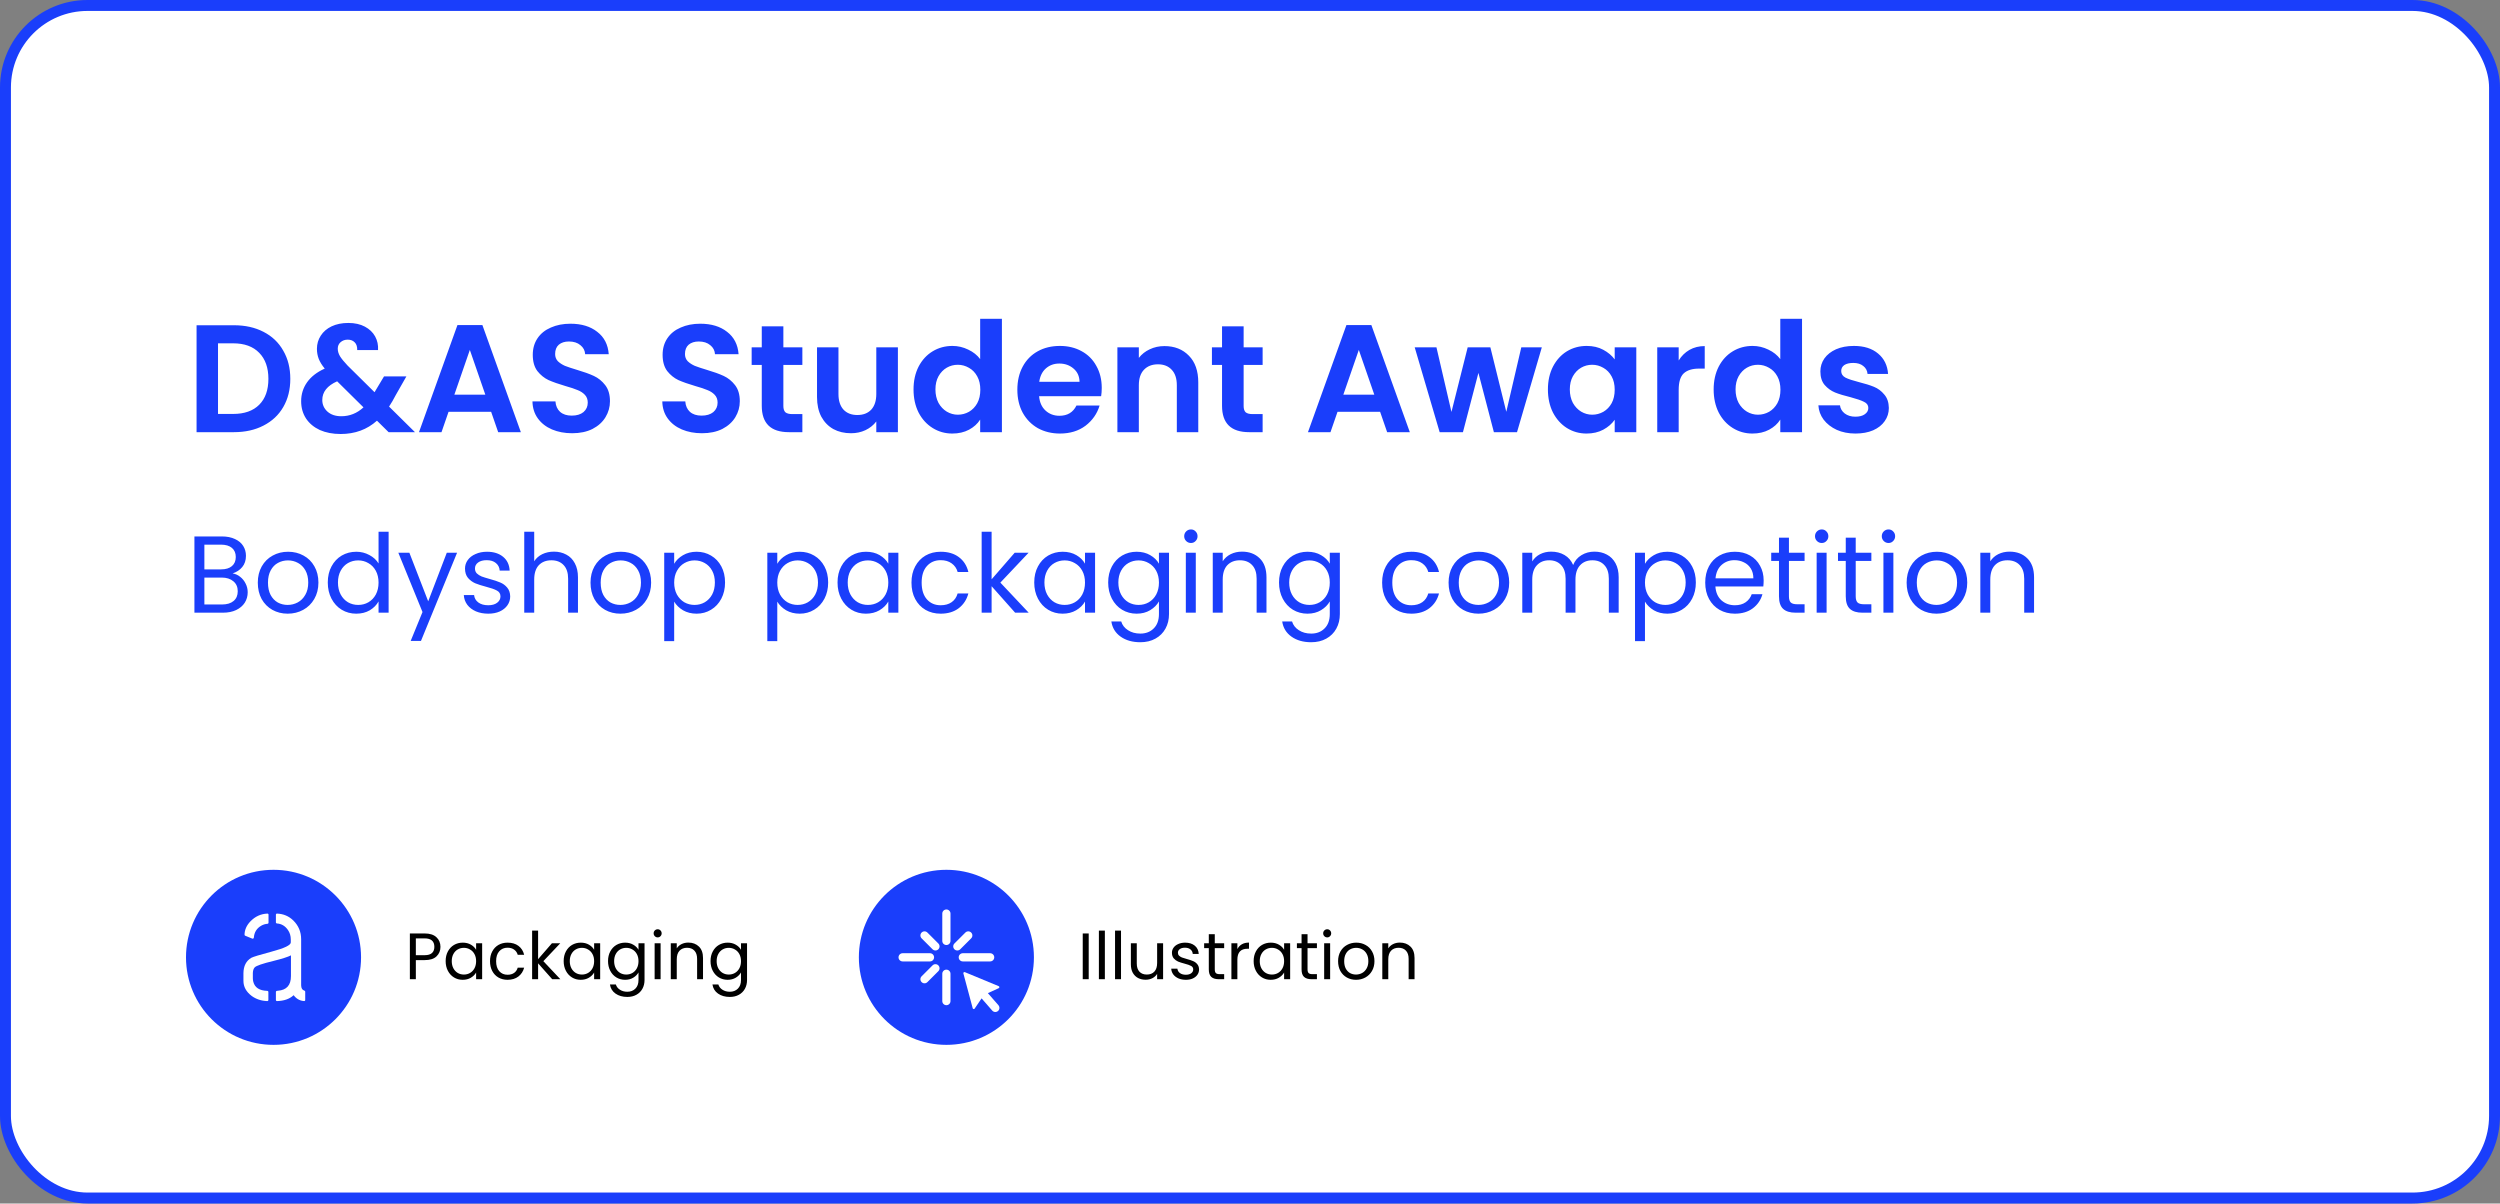 <svg width="457" height="220" viewBox="0 0 457 220" fill="none" xmlns="http://www.w3.org/2000/svg">
<rect x="0" y="0" width="457" height="220" fill="#808080" stroke="none"/>
<rect x="1" y="1" width="455" height="218" rx="15" fill="white" stroke="#1A3EFB" stroke-width="2"/>
<path d="M80.516 173.084C80.516 173.78 80.276 174.36 79.796 174.824C79.324 175.28 78.6 175.508 77.624 175.508H76.016V179H74.924V170.636H77.624C78.568 170.636 79.284 170.864 79.772 171.32C80.268 171.776 80.516 172.364 80.516 173.084ZM77.624 174.608C78.232 174.608 78.68 174.476 78.968 174.212C79.256 173.948 79.4 173.572 79.4 173.084C79.4 172.052 78.808 171.536 77.624 171.536H76.016V174.608H77.624ZM81.465 175.688C81.465 175.016 81.601 174.428 81.873 173.924C82.145 173.412 82.517 173.016 82.989 172.736C83.469 172.456 84.001 172.316 84.585 172.316C85.161 172.316 85.661 172.44 86.085 172.688C86.509 172.936 86.825 173.248 87.033 173.624V172.424H88.137V179H87.033V177.776C86.817 178.16 86.493 178.48 86.061 178.736C85.637 178.984 85.141 179.108 84.573 179.108C83.989 179.108 83.461 178.964 82.989 178.676C82.517 178.388 82.145 177.984 81.873 177.464C81.601 176.944 81.465 176.352 81.465 175.688ZM87.033 175.7C87.033 175.204 86.933 174.772 86.733 174.404C86.533 174.036 86.261 173.756 85.917 173.564C85.581 173.364 85.209 173.264 84.801 173.264C84.393 173.264 84.021 173.36 83.685 173.552C83.349 173.744 83.081 174.024 82.881 174.392C82.681 174.76 82.581 175.192 82.581 175.688C82.581 176.192 82.681 176.632 82.881 177.008C83.081 177.376 83.349 177.66 83.685 177.86C84.021 178.052 84.393 178.148 84.801 178.148C85.209 178.148 85.581 178.052 85.917 177.86C86.261 177.66 86.533 177.376 86.733 177.008C86.933 176.632 87.033 176.196 87.033 175.7ZM89.575 175.7C89.575 175.02 89.711 174.428 89.983 173.924C90.255 173.412 90.631 173.016 91.111 172.736C91.599 172.456 92.155 172.316 92.779 172.316C93.587 172.316 94.251 172.512 94.771 172.904C95.299 173.296 95.647 173.84 95.815 174.536H94.639C94.527 174.136 94.307 173.82 93.979 173.588C93.659 173.356 93.259 173.24 92.779 173.24C92.155 173.24 91.651 173.456 91.267 173.888C90.883 174.312 90.691 174.916 90.691 175.7C90.691 176.492 90.883 177.104 91.267 177.536C91.651 177.968 92.155 178.184 92.779 178.184C93.259 178.184 93.659 178.072 93.979 177.848C94.299 177.624 94.519 177.304 94.639 176.888H95.815C95.639 177.56 95.287 178.1 94.759 178.508C94.231 178.908 93.571 179.108 92.779 179.108C92.155 179.108 91.599 178.968 91.111 178.688C90.631 178.408 90.255 178.012 89.983 177.5C89.711 176.988 89.575 176.388 89.575 175.7ZM100.944 179L98.364 176.096V179H97.272V170.12H98.364V175.34L100.896 172.424H102.42L99.324 175.7L102.432 179H100.944ZM103.039 175.688C103.039 175.016 103.175 174.428 103.447 173.924C103.719 173.412 104.091 173.016 104.563 172.736C105.043 172.456 105.575 172.316 106.159 172.316C106.735 172.316 107.235 172.44 107.659 172.688C108.083 172.936 108.399 173.248 108.607 173.624V172.424H109.711V179H108.607V177.776C108.391 178.16 108.067 178.48 107.635 178.736C107.211 178.984 106.715 179.108 106.147 179.108C105.563 179.108 105.035 178.964 104.563 178.676C104.091 178.388 103.719 177.984 103.447 177.464C103.175 176.944 103.039 176.352 103.039 175.688ZM108.607 175.7C108.607 175.204 108.507 174.772 108.307 174.404C108.107 174.036 107.835 173.756 107.491 173.564C107.155 173.364 106.783 173.264 106.375 173.264C105.967 173.264 105.595 173.36 105.259 173.552C104.923 173.744 104.655 174.024 104.455 174.392C104.255 174.76 104.155 175.192 104.155 175.688C104.155 176.192 104.255 176.632 104.455 177.008C104.655 177.376 104.923 177.66 105.259 177.86C105.595 178.052 105.967 178.148 106.375 178.148C106.783 178.148 107.155 178.052 107.491 177.86C107.835 177.66 108.107 177.376 108.307 177.008C108.507 176.632 108.607 176.196 108.607 175.7ZM114.269 172.316C114.837 172.316 115.333 172.44 115.757 172.688C116.189 172.936 116.509 173.248 116.717 173.624V172.424H117.821V179.144C117.821 179.744 117.693 180.276 117.437 180.74C117.181 181.212 116.813 181.58 116.333 181.844C115.861 182.108 115.309 182.24 114.677 182.24C113.813 182.24 113.093 182.036 112.517 181.628C111.941 181.22 111.601 180.664 111.497 179.96H112.577C112.697 180.36 112.945 180.68 113.321 180.92C113.697 181.168 114.149 181.292 114.677 181.292C115.277 181.292 115.765 181.104 116.141 180.728C116.525 180.352 116.717 179.824 116.717 179.144V177.764C116.501 178.148 116.181 178.468 115.757 178.724C115.333 178.98 114.837 179.108 114.269 179.108C113.685 179.108 113.153 178.964 112.673 178.676C112.201 178.388 111.829 177.984 111.557 177.464C111.285 176.944 111.149 176.352 111.149 175.688C111.149 175.016 111.285 174.428 111.557 173.924C111.829 173.412 112.201 173.016 112.673 172.736C113.153 172.456 113.685 172.316 114.269 172.316ZM116.717 175.7C116.717 175.204 116.617 174.772 116.417 174.404C116.217 174.036 115.945 173.756 115.601 173.564C115.265 173.364 114.893 173.264 114.485 173.264C114.077 173.264 113.705 173.36 113.369 173.552C113.033 173.744 112.765 174.024 112.565 174.392C112.365 174.76 112.265 175.192 112.265 175.688C112.265 176.192 112.365 176.632 112.565 177.008C112.765 177.376 113.033 177.66 113.369 177.86C113.705 178.052 114.077 178.148 114.485 178.148C114.893 178.148 115.265 178.052 115.601 177.86C115.945 177.66 116.217 177.376 116.417 177.008C116.617 176.632 116.717 176.196 116.717 175.7ZM120.23 171.356C120.022 171.356 119.846 171.284 119.702 171.14C119.558 170.996 119.486 170.82 119.486 170.612C119.486 170.404 119.558 170.228 119.702 170.084C119.846 169.94 120.022 169.868 120.23 169.868C120.43 169.868 120.598 169.94 120.734 170.084C120.878 170.228 120.95 170.404 120.95 170.612C120.95 170.82 120.878 170.996 120.734 171.14C120.598 171.284 120.43 171.356 120.23 171.356ZM120.758 172.424V179H119.666V172.424H120.758ZM125.823 172.304C126.623 172.304 127.271 172.548 127.767 173.036C128.263 173.516 128.511 174.212 128.511 175.124V179H127.431V175.28C127.431 174.624 127.267 174.124 126.939 173.78C126.611 173.428 126.163 173.252 125.595 173.252C125.019 173.252 124.559 173.432 124.215 173.792C123.879 174.152 123.711 174.676 123.711 175.364V179H122.619V172.424H123.711V173.36C123.927 173.024 124.219 172.764 124.587 172.58C124.963 172.396 125.375 172.304 125.823 172.304ZM133.007 172.316C133.575 172.316 134.071 172.44 134.495 172.688C134.927 172.936 135.247 173.248 135.455 173.624V172.424H136.559V179.144C136.559 179.744 136.431 180.276 136.175 180.74C135.919 181.212 135.551 181.58 135.071 181.844C134.599 182.108 134.047 182.24 133.415 182.24C132.551 182.24 131.831 182.036 131.255 181.628C130.679 181.22 130.339 180.664 130.235 179.96H131.315C131.435 180.36 131.683 180.68 132.059 180.92C132.435 181.168 132.887 181.292 133.415 181.292C134.015 181.292 134.503 181.104 134.879 180.728C135.263 180.352 135.455 179.824 135.455 179.144V177.764C135.239 178.148 134.919 178.468 134.495 178.724C134.071 178.98 133.575 179.108 133.007 179.108C132.423 179.108 131.891 178.964 131.411 178.676C130.939 178.388 130.567 177.984 130.295 177.464C130.023 176.944 129.887 176.352 129.887 175.688C129.887 175.016 130.023 174.428 130.295 173.924C130.567 173.412 130.939 173.016 131.411 172.736C131.891 172.456 132.423 172.316 133.007 172.316ZM135.455 175.7C135.455 175.204 135.355 174.772 135.155 174.404C134.955 174.036 134.683 173.756 134.339 173.564C134.003 173.364 133.631 173.264 133.223 173.264C132.815 173.264 132.443 173.36 132.107 173.552C131.771 173.744 131.503 174.024 131.303 174.392C131.103 174.76 131.003 175.192 131.003 175.688C131.003 176.192 131.103 176.632 131.303 177.008C131.503 177.376 131.771 177.66 132.107 177.86C132.443 178.052 132.815 178.148 133.223 178.148C133.631 178.148 134.003 178.052 134.339 177.86C134.683 177.66 134.955 177.376 135.155 177.008C135.355 176.632 135.455 176.196 135.455 175.7Z" fill="black"/>
<circle cx="50" cy="175" r="16" fill="#1A3EFB"/>
<path d="M44.5 179.301C44.5 180.383 45.006 181.306 46.019 182.068C46.83 182.653 47.776 182.963 48.858 182.997C48.968 183 49.058 182.91 49.058 182.8V181.335C49.058 181.225 48.968 181.136 48.857 181.132C47.431 181.086 46.58 180.536 46.306 179.481C46.249 179.261 46.22 179.04 46.22 178.82V177.857C46.239 177.396 46.354 177.055 46.564 176.835C46.851 176.534 47.988 176.143 49.975 175.662C51.58 175.261 52.651 174.92 53.186 174.639V178.429C53.186 180.093 52.392 180.985 50.806 181.105C50.747 181.114 50.689 181.121 50.633 181.126C50.523 181.136 50.434 181.225 50.434 181.335V182.8C50.434 182.91 50.523 183 50.634 182.997C51.895 182.965 52.889 182.625 53.616 181.977C53.635 181.957 53.654 181.937 53.673 181.917C54.167 182.584 54.807 182.942 55.594 182.994C55.704 183.001 55.794 182.91 55.794 182.8V181.289C55.794 181.185 55.713 181.102 55.613 181.073C55.254 180.971 55.065 180.65 55.049 180.113V175.902V171.692C55.049 170.348 54.571 169.206 53.616 168.263C52.801 167.466 51.807 167.046 50.634 167.004C50.523 167 50.434 167.09 50.434 167.2V168.605C50.434 168.715 50.523 168.804 50.634 168.811C51.459 168.866 52.128 169.265 52.641 170.008C52.985 170.509 53.157 171.08 53.157 171.722V172.263C53.176 172.764 52.02 173.326 49.688 173.947C47.51 174.529 46.258 174.91 45.933 175.09C44.997 175.652 44.519 176.584 44.5 177.887V179.301ZM44.7 170.869C44.699 170.948 44.748 171.02 44.822 171.05L46.116 171.579C46.248 171.633 46.392 171.536 46.403 171.394C46.479 170.403 46.943 169.67 47.797 169.195C48.139 169.007 48.502 168.899 48.887 168.872C48.997 168.864 49.086 168.775 49.086 168.665V167.2C49.086 167.09 48.997 167 48.886 167.004C47.673 167.051 46.631 167.531 45.761 168.444C45.069 169.17 44.715 169.978 44.7 170.869Z" fill="white"/>
<path d="M199.016 170.636V179H197.924V170.636H199.016ZM201.969 170.12V179H200.877V170.12H201.969ZM204.922 170.12V179H203.83V170.12H204.922ZM212.615 172.424V179H211.523V178.028C211.315 178.364 211.023 178.628 210.647 178.82C210.279 179.004 209.871 179.096 209.423 179.096C208.911 179.096 208.451 178.992 208.043 178.784C207.635 178.568 207.311 178.248 207.071 177.824C206.839 177.4 206.723 176.884 206.723 176.276V172.424H207.803V176.132C207.803 176.78 207.967 177.28 208.295 177.632C208.623 177.976 209.071 178.148 209.639 178.148C210.223 178.148 210.683 177.968 211.019 177.608C211.355 177.248 211.523 176.724 211.523 176.036V172.424H212.615ZM216.787 179.108C216.283 179.108 215.831 179.024 215.431 178.856C215.031 178.68 214.715 178.44 214.483 178.136C214.251 177.824 214.123 177.468 214.099 177.068H215.227C215.259 177.396 215.411 177.664 215.683 177.872C215.963 178.08 216.327 178.184 216.775 178.184C217.191 178.184 217.519 178.092 217.759 177.908C217.999 177.724 218.119 177.492 218.119 177.212C218.119 176.924 217.991 176.712 217.735 176.576C217.479 176.432 217.083 176.292 216.547 176.156C216.059 176.028 215.659 175.9 215.347 175.772C215.043 175.636 214.779 175.44 214.555 175.184C214.339 174.92 214.231 174.576 214.231 174.152C214.231 173.816 214.331 173.508 214.531 173.228C214.731 172.948 215.015 172.728 215.383 172.568C215.751 172.4 216.171 172.316 216.643 172.316C217.371 172.316 217.959 172.5 218.407 172.868C218.855 173.236 219.095 173.74 219.127 174.38H218.035C218.011 174.036 217.871 173.76 217.615 173.552C217.367 173.344 217.031 173.24 216.607 173.24C216.215 173.24 215.903 173.324 215.671 173.492C215.439 173.66 215.323 173.88 215.323 174.152C215.323 174.368 215.391 174.548 215.527 174.692C215.671 174.828 215.847 174.94 216.055 175.028C216.271 175.108 216.567 175.2 216.943 175.304C217.415 175.432 217.799 175.56 218.095 175.688C218.391 175.808 218.643 175.992 218.851 176.24C219.067 176.488 219.179 176.812 219.187 177.212C219.187 177.572 219.087 177.896 218.887 178.184C218.687 178.472 218.403 178.7 218.035 178.868C217.675 179.028 217.259 179.108 216.787 179.108ZM222.061 173.324V177.2C222.061 177.52 222.129 177.748 222.265 177.884C222.401 178.012 222.637 178.076 222.973 178.076H223.777V179H222.793C222.185 179 221.729 178.86 221.425 178.58C221.121 178.3 220.969 177.84 220.969 177.2V173.324H220.117V172.424H220.969V170.768H222.061V172.424H223.777V173.324H222.061ZM226.192 173.492C226.384 173.116 226.656 172.824 227.008 172.616C227.368 172.408 227.804 172.304 228.316 172.304V173.432H228.028C226.804 173.432 226.192 174.096 226.192 175.424V179H225.1V172.424H226.192V173.492ZM229.168 175.688C229.168 175.016 229.304 174.428 229.576 173.924C229.848 173.412 230.22 173.016 230.692 172.736C231.172 172.456 231.704 172.316 232.288 172.316C232.864 172.316 233.364 172.44 233.788 172.688C234.212 172.936 234.528 173.248 234.736 173.624V172.424H235.84V179H234.736V177.776C234.52 178.16 234.196 178.48 233.764 178.736C233.34 178.984 232.844 179.108 232.276 179.108C231.692 179.108 231.164 178.964 230.692 178.676C230.22 178.388 229.848 177.984 229.576 177.464C229.304 176.944 229.168 176.352 229.168 175.688ZM234.736 175.7C234.736 175.204 234.636 174.772 234.436 174.404C234.236 174.036 233.964 173.756 233.62 173.564C233.284 173.364 232.912 173.264 232.504 173.264C232.096 173.264 231.724 173.36 231.388 173.552C231.052 173.744 230.784 174.024 230.584 174.392C230.384 174.76 230.284 175.192 230.284 175.688C230.284 176.192 230.384 176.632 230.584 177.008C230.784 177.376 231.052 177.66 231.388 177.86C231.724 178.052 232.096 178.148 232.504 178.148C232.912 178.148 233.284 178.052 233.62 177.86C233.964 177.66 234.236 177.376 234.436 177.008C234.636 176.632 234.736 176.196 234.736 175.7ZM239.018 173.324V177.2C239.018 177.52 239.086 177.748 239.222 177.884C239.358 178.012 239.594 178.076 239.93 178.076H240.734V179H239.75C239.142 179 238.686 178.86 238.382 178.58C238.078 178.3 237.926 177.84 237.926 177.2V173.324H237.074V172.424H237.926V170.768H239.018V172.424H240.734V173.324H239.018ZM242.621 171.356C242.413 171.356 242.237 171.284 242.093 171.14C241.949 170.996 241.877 170.82 241.877 170.612C241.877 170.404 241.949 170.228 242.093 170.084C242.237 169.94 242.413 169.868 242.621 169.868C242.821 169.868 242.989 169.94 243.125 170.084C243.269 170.228 243.341 170.404 243.341 170.612C243.341 170.82 243.269 170.996 243.125 171.14C242.989 171.284 242.821 171.356 242.621 171.356ZM243.149 172.424V179H242.057V172.424H243.149ZM247.878 179.108C247.262 179.108 246.702 178.968 246.198 178.688C245.702 178.408 245.31 178.012 245.022 177.5C244.742 176.98 244.602 176.38 244.602 175.7C244.602 175.028 244.746 174.436 245.034 173.924C245.33 173.404 245.73 173.008 246.234 172.736C246.738 172.456 247.302 172.316 247.926 172.316C248.55 172.316 249.114 172.456 249.618 172.736C250.122 173.008 250.518 173.4 250.806 173.912C251.102 174.424 251.25 175.02 251.25 175.7C251.25 176.38 251.098 176.98 250.794 177.5C250.498 178.012 250.094 178.408 249.582 178.688C249.07 178.968 248.502 179.108 247.878 179.108ZM247.878 178.148C248.27 178.148 248.638 178.056 248.982 177.872C249.326 177.688 249.602 177.412 249.81 177.044C250.026 176.676 250.134 176.228 250.134 175.7C250.134 175.172 250.03 174.724 249.822 174.356C249.614 173.988 249.342 173.716 249.006 173.54C248.67 173.356 248.306 173.264 247.914 173.264C247.514 173.264 247.146 173.356 246.81 173.54C246.482 173.716 246.218 173.988 246.018 174.356C245.818 174.724 245.718 175.172 245.718 175.7C245.718 176.236 245.814 176.688 246.006 177.056C246.206 177.424 246.47 177.7 246.798 177.884C247.126 178.06 247.486 178.148 247.878 178.148ZM255.89 172.304C256.69 172.304 257.338 172.548 257.834 173.036C258.33 173.516 258.578 174.212 258.578 175.124V179H257.498V175.28C257.498 174.624 257.334 174.124 257.006 173.78C256.678 173.428 256.23 173.252 255.662 173.252C255.086 173.252 254.626 173.432 254.282 173.792C253.946 174.152 253.778 174.676 253.778 175.364V179H252.686V172.424H253.778V173.36C253.994 173.024 254.286 172.764 254.654 172.58C255.03 172.396 255.442 172.304 255.89 172.304Z" fill="black"/>
<circle cx="173" cy="175" r="16" fill="#1A3EFB"/>
<path d="M176.105 177.945C176.062 177.784 176.222 177.645 176.375 177.708L182.563 180.272C182.724 180.339 182.728 180.566 182.57 180.638L180.583 181.546L182.51 183.752C182.783 184.065 182.749 184.541 182.435 184.812V184.812C182.123 185.08 181.653 185.047 181.382 184.737L179.434 182.503L178.169 184.37C178.073 184.512 177.855 184.476 177.811 184.31L176.105 177.945Z" fill="white"/>
<path fill-rule="evenodd" clip-rule="evenodd" d="M173 166.25C173.414 166.25 173.75 166.586 173.75 167V172C173.75 172.414 173.414 172.75 173 172.75C172.586 172.75 172.25 172.414 172.25 172V167C172.25 166.586 172.586 166.25 173 166.25ZM168.47 170.47C168.763 170.177 169.237 170.177 169.53 170.47L171.53 172.47C171.823 172.763 171.823 173.237 171.53 173.53C171.237 173.823 170.763 173.823 170.47 173.53L168.47 171.53C168.177 171.237 168.177 170.763 168.47 170.47ZM177.53 170.47C177.823 170.763 177.823 171.237 177.53 171.53L175.53 173.53C175.237 173.823 174.763 173.823 174.47 173.53C174.177 173.237 174.177 172.763 174.47 172.47L176.47 170.47C176.763 170.177 177.237 170.177 177.53 170.47ZM164.25 175C164.25 174.586 164.586 174.25 165 174.25H170C170.414 174.25 170.75 174.586 170.75 175C170.75 175.414 170.414 175.75 170 175.75H165C164.586 175.75 164.25 175.414 164.25 175ZM175.25 175C175.25 174.586 175.586 174.25 176 174.25H181C181.414 174.25 181.75 174.586 181.75 175C181.75 175.414 181.414 175.75 181 175.75H176C175.586 175.75 175.25 175.414 175.25 175ZM171.53 176.47C171.823 176.763 171.823 177.237 171.53 177.53L169.53 179.53C169.237 179.823 168.763 179.823 168.47 179.53C168.177 179.237 168.177 178.763 168.47 178.47L170.47 176.47C170.763 176.177 171.237 176.177 171.53 176.47ZM173 177.25C173.414 177.25 173.75 177.586 173.75 178V183C173.75 183.414 173.414 183.75 173 183.75C172.586 183.75 172.25 183.414 172.25 183V178C172.25 177.586 172.586 177.25 173 177.25Z" fill="white"/>
<path d="M42.764 59.456C44.817 59.456 46.619 59.857 48.168 60.66C49.736 61.463 50.94 62.611 51.78 64.104C52.639 65.579 53.068 67.296 53.068 69.256C53.068 71.216 52.639 72.933 51.78 74.408C50.94 75.864 49.736 76.993 48.168 77.796C46.619 78.599 44.817 79 42.764 79H35.932V59.456H42.764ZM42.624 75.668C44.677 75.668 46.264 75.108 47.384 73.988C48.504 72.868 49.064 71.291 49.064 69.256C49.064 67.221 48.504 65.635 47.384 64.496C46.264 63.339 44.677 62.76 42.624 62.76H39.852V75.668H42.624ZM71.038 79L68.91 76.9C67.1 78.524 64.888 79.336 62.274 79.336C60.837 79.336 59.568 79.093 58.466 78.608C57.384 78.104 56.544 77.404 55.946 76.508C55.349 75.593 55.05 74.539 55.05 73.344C55.05 72.056 55.414 70.899 56.142 69.872C56.87 68.845 57.944 68.015 59.362 67.38C58.858 66.764 58.494 66.176 58.27 65.616C58.046 65.037 57.934 64.421 57.934 63.768C57.934 62.872 58.168 62.069 58.634 61.36C59.101 60.632 59.764 60.063 60.622 59.652C61.5 59.241 62.517 59.036 63.674 59.036C64.85 59.036 65.858 59.26 66.698 59.708C67.538 60.156 68.164 60.753 68.574 61.5C68.985 62.247 69.162 63.077 69.106 63.992H65.298C65.317 63.376 65.168 62.909 64.85 62.592C64.533 62.256 64.104 62.088 63.562 62.088C63.04 62.088 62.601 62.247 62.246 62.564C61.91 62.863 61.742 63.255 61.742 63.74C61.742 64.207 61.882 64.673 62.162 65.14C62.442 65.588 62.9 66.148 63.534 66.82L68.462 71.692C68.5 71.655 68.528 71.617 68.546 71.58C68.565 71.543 68.584 71.505 68.602 71.468L70.198 68.808H74.286L72.326 72.252C71.953 72.98 71.552 73.671 71.122 74.324L75.854 79H71.038ZM62.386 76.088C63.917 76.088 65.27 75.547 66.446 74.464L61.63 69.704C59.82 70.507 58.914 71.645 58.914 73.12C58.914 73.96 59.232 74.669 59.866 75.248C60.501 75.808 61.341 76.088 62.386 76.088ZM89.779 75.276H81.995L80.707 79H76.591L83.619 59.428H88.183L95.211 79H91.067L89.779 75.276ZM88.715 72.14L85.887 63.964L83.059 72.14H88.715ZM104.586 79.196C103.224 79.196 101.992 78.963 100.89 78.496C99.808 78.029 98.949 77.357 98.314 76.48C97.68 75.603 97.353 74.567 97.334 73.372H101.534C101.59 74.175 101.87 74.809 102.374 75.276C102.897 75.743 103.606 75.976 104.502 75.976C105.417 75.976 106.136 75.761 106.658 75.332C107.181 74.884 107.442 74.305 107.442 73.596C107.442 73.017 107.265 72.541 106.91 72.168C106.556 71.795 106.108 71.505 105.566 71.3C105.044 71.076 104.316 70.833 103.382 70.572C102.113 70.199 101.077 69.835 100.274 69.48C99.49 69.107 98.809 68.556 98.23 67.828C97.67 67.081 97.39 66.092 97.39 64.86C97.39 63.703 97.68 62.695 98.258 61.836C98.837 60.977 99.649 60.324 100.694 59.876C101.74 59.409 102.934 59.176 104.278 59.176C106.294 59.176 107.928 59.671 109.178 60.66C110.448 61.631 111.148 62.993 111.278 64.748H106.966C106.929 64.076 106.64 63.525 106.098 63.096C105.576 62.648 104.876 62.424 103.998 62.424C103.233 62.424 102.617 62.62 102.15 63.012C101.702 63.404 101.478 63.973 101.478 64.72C101.478 65.243 101.646 65.681 101.982 66.036C102.337 66.372 102.766 66.652 103.27 66.876C103.793 67.081 104.521 67.324 105.454 67.604C106.724 67.977 107.76 68.351 108.562 68.724C109.365 69.097 110.056 69.657 110.634 70.404C111.213 71.151 111.502 72.131 111.502 73.344C111.502 74.389 111.232 75.36 110.69 76.256C110.149 77.152 109.356 77.871 108.31 78.412C107.265 78.935 106.024 79.196 104.586 79.196ZM128.321 79.196C126.958 79.196 125.726 78.963 124.625 78.496C123.542 78.029 122.683 77.357 122.049 76.48C121.414 75.603 121.087 74.567 121.069 73.372H125.269C125.325 74.175 125.605 74.809 126.109 75.276C126.631 75.743 127.341 75.976 128.237 75.976C129.151 75.976 129.87 75.761 130.393 75.332C130.915 74.884 131.177 74.305 131.177 73.596C131.177 73.017 130.999 72.541 130.645 72.168C130.29 71.795 129.842 71.505 129.301 71.3C128.778 71.076 128.05 70.833 127.117 70.572C125.847 70.199 124.811 69.835 124.009 69.48C123.225 69.107 122.543 68.556 121.965 67.828C121.405 67.081 121.125 66.092 121.125 64.86C121.125 63.703 121.414 62.695 121.993 61.836C122.571 60.977 123.383 60.324 124.429 59.876C125.474 59.409 126.669 59.176 128.013 59.176C130.029 59.176 131.662 59.671 132.913 60.66C134.182 61.631 134.882 62.993 135.013 64.748H130.701C130.663 64.076 130.374 63.525 129.833 63.096C129.31 62.648 128.61 62.424 127.733 62.424C126.967 62.424 126.351 62.62 125.885 63.012C125.437 63.404 125.213 63.973 125.213 64.72C125.213 65.243 125.381 65.681 125.717 66.036C126.071 66.372 126.501 66.652 127.005 66.876C127.527 67.081 128.255 67.324 129.189 67.604C130.458 67.977 131.494 68.351 132.297 68.724C133.099 69.097 133.79 69.657 134.369 70.404C134.947 71.151 135.237 72.131 135.237 73.344C135.237 74.389 134.966 75.36 134.425 76.256C133.883 77.152 133.09 77.871 132.045 78.412C130.999 78.935 129.758 79.196 128.321 79.196ZM143.199 66.708V74.212C143.199 74.735 143.32 75.117 143.563 75.36C143.824 75.584 144.254 75.696 144.851 75.696H146.671V79H144.207C140.903 79 139.251 77.395 139.251 74.184V66.708H137.403V63.488H139.251V59.652H143.199V63.488H146.671V66.708H143.199ZM164.135 63.488V79H160.187V77.04C159.683 77.712 159.02 78.244 158.199 78.636C157.396 79.009 156.519 79.196 155.567 79.196C154.353 79.196 153.28 78.944 152.347 78.44C151.413 77.917 150.676 77.161 150.135 76.172C149.612 75.164 149.351 73.969 149.351 72.588V63.488H153.271V72.028C153.271 73.26 153.579 74.212 154.195 74.884C154.811 75.537 155.651 75.864 156.715 75.864C157.797 75.864 158.647 75.537 159.263 74.884C159.879 74.212 160.187 73.26 160.187 72.028V63.488H164.135ZM166.994 71.188C166.994 69.62 167.302 68.229 167.918 67.016C168.553 65.803 169.412 64.869 170.494 64.216C171.577 63.563 172.781 63.236 174.106 63.236C175.114 63.236 176.076 63.46 176.99 63.908C177.905 64.337 178.633 64.916 179.174 65.644V58.28H183.15V79H179.174V76.704C178.689 77.469 178.008 78.085 177.13 78.552C176.253 79.019 175.236 79.252 174.078 79.252C172.772 79.252 171.577 78.916 170.494 78.244C169.412 77.572 168.553 76.629 167.918 75.416C167.302 74.184 166.994 72.775 166.994 71.188ZM179.202 71.244C179.202 70.292 179.016 69.48 178.642 68.808C178.269 68.117 177.765 67.595 177.13 67.24C176.496 66.867 175.814 66.68 175.086 66.68C174.358 66.68 173.686 66.857 173.07 67.212C172.454 67.567 171.95 68.089 171.558 68.78C171.185 69.452 170.998 70.255 170.998 71.188C170.998 72.121 171.185 72.943 171.558 73.652C171.95 74.343 172.454 74.875 173.07 75.248C173.705 75.621 174.377 75.808 175.086 75.808C175.814 75.808 176.496 75.631 177.13 75.276C177.765 74.903 178.269 74.38 178.642 73.708C179.016 73.017 179.202 72.196 179.202 71.244ZM201.399 70.908C201.399 71.468 201.362 71.972 201.287 72.42H189.947C190.04 73.54 190.432 74.417 191.123 75.052C191.814 75.687 192.663 76.004 193.671 76.004C195.127 76.004 196.163 75.379 196.779 74.128H201.007C200.559 75.621 199.7 76.853 198.431 77.824C197.162 78.776 195.603 79.252 193.755 79.252C192.262 79.252 190.918 78.925 189.723 78.272C188.547 77.6 187.623 76.657 186.951 75.444C186.298 74.231 185.971 72.831 185.971 71.244C185.971 69.639 186.298 68.229 186.951 67.016C187.604 65.803 188.519 64.869 189.695 64.216C190.871 63.563 192.224 63.236 193.755 63.236C195.23 63.236 196.546 63.553 197.703 64.188C198.879 64.823 199.784 65.728 200.419 66.904C201.072 68.061 201.399 69.396 201.399 70.908ZM197.339 69.788C197.32 68.78 196.956 67.977 196.247 67.38C195.538 66.764 194.67 66.456 193.643 66.456C192.672 66.456 191.851 66.755 191.179 67.352C190.526 67.931 190.124 68.743 189.975 69.788H197.339ZM212.856 63.264C214.704 63.264 216.197 63.852 217.336 65.028C218.475 66.185 219.044 67.809 219.044 69.9V79H215.124V70.432C215.124 69.2 214.816 68.257 214.2 67.604C213.584 66.932 212.744 66.596 211.68 66.596C210.597 66.596 209.739 66.932 209.104 67.604C208.488 68.257 208.18 69.2 208.18 70.432V79H204.26V63.488H208.18V65.42C208.703 64.748 209.365 64.225 210.168 63.852C210.989 63.46 211.885 63.264 212.856 63.264ZM227.336 66.708V74.212C227.336 74.735 227.457 75.117 227.7 75.36C227.961 75.584 228.391 75.696 228.988 75.696H230.808V79H228.344C225.04 79 223.388 77.395 223.388 74.184V66.708H221.54V63.488H223.388V59.652H227.336V63.488H230.808V66.708H227.336ZM252.283 75.276H244.499L243.211 79H239.095L246.123 59.428H250.687L257.715 79H253.571L252.283 75.276ZM251.219 72.14L248.391 63.964L245.563 72.14H251.219ZM281.846 63.488L277.31 79H273.082L270.254 68.164L267.426 79H263.17L258.606 63.488H262.582L265.326 75.304L268.294 63.488H272.438L275.35 75.276L278.094 63.488H281.846ZM282.959 71.188C282.959 69.62 283.267 68.229 283.883 67.016C284.518 65.803 285.367 64.869 286.431 64.216C287.514 63.563 288.718 63.236 290.043 63.236C291.2 63.236 292.208 63.469 293.067 63.936C293.944 64.403 294.644 64.991 295.167 65.7V63.488H299.115V79H295.167V76.732C294.663 77.46 293.963 78.067 293.067 78.552C292.19 79.019 291.172 79.252 290.015 79.252C288.708 79.252 287.514 78.916 286.431 78.244C285.367 77.572 284.518 76.629 283.883 75.416C283.267 74.184 282.959 72.775 282.959 71.188ZM295.167 71.244C295.167 70.292 294.98 69.48 294.607 68.808C294.234 68.117 293.73 67.595 293.095 67.24C292.46 66.867 291.779 66.68 291.051 66.68C290.323 66.68 289.651 66.857 289.035 67.212C288.419 67.567 287.915 68.089 287.523 68.78C287.15 69.452 286.963 70.255 286.963 71.188C286.963 72.121 287.15 72.943 287.523 73.652C287.915 74.343 288.419 74.875 289.035 75.248C289.67 75.621 290.342 75.808 291.051 75.808C291.779 75.808 292.46 75.631 293.095 75.276C293.73 74.903 294.234 74.38 294.607 73.708C294.98 73.017 295.167 72.196 295.167 71.244ZM306.864 65.896C307.368 65.075 308.021 64.431 308.824 63.964C309.645 63.497 310.578 63.264 311.624 63.264V67.38H310.588C309.356 67.38 308.422 67.669 307.788 68.248C307.172 68.827 306.864 69.835 306.864 71.272V79H302.944V63.488H306.864V65.896ZM313.256 71.188C313.256 69.62 313.564 68.229 314.18 67.016C314.815 65.803 315.673 64.869 316.756 64.216C317.839 63.563 319.043 63.236 320.368 63.236C321.376 63.236 322.337 63.46 323.252 63.908C324.167 64.337 324.895 64.916 325.436 65.644V58.28H329.412V79H325.436V76.704C324.951 77.469 324.269 78.085 323.392 78.552C322.515 79.019 321.497 79.252 320.34 79.252C319.033 79.252 317.839 78.916 316.756 78.244C315.673 77.572 314.815 76.629 314.18 75.416C313.564 74.184 313.256 72.775 313.256 71.188ZM325.464 71.244C325.464 70.292 325.277 69.48 324.904 68.808C324.531 68.117 324.027 67.595 323.392 67.24C322.757 66.867 322.076 66.68 321.348 66.68C320.62 66.68 319.948 66.857 319.332 67.212C318.716 67.567 318.212 68.089 317.82 68.78C317.447 69.452 317.26 70.255 317.26 71.188C317.26 72.121 317.447 72.943 317.82 73.652C318.212 74.343 318.716 74.875 319.332 75.248C319.967 75.621 320.639 75.808 321.348 75.808C322.076 75.808 322.757 75.631 323.392 75.276C324.027 74.903 324.531 74.38 324.904 73.708C325.277 73.017 325.464 72.196 325.464 71.244ZM339.177 79.252C337.907 79.252 336.769 79.028 335.761 78.58C334.753 78.113 333.95 77.488 333.353 76.704C332.774 75.92 332.457 75.052 332.401 74.1H336.349C336.423 74.697 336.713 75.192 337.217 75.584C337.739 75.976 338.383 76.172 339.149 76.172C339.895 76.172 340.474 76.023 340.885 75.724C341.314 75.425 341.529 75.043 341.529 74.576C341.529 74.072 341.267 73.699 340.745 73.456C340.241 73.195 339.429 72.915 338.309 72.616C337.151 72.336 336.199 72.047 335.453 71.748C334.725 71.449 334.09 70.992 333.549 70.376C333.026 69.76 332.765 68.929 332.765 67.884C332.765 67.025 333.007 66.241 333.493 65.532C333.997 64.823 334.706 64.263 335.621 63.852C336.554 63.441 337.646 63.236 338.897 63.236C340.745 63.236 342.219 63.703 343.321 64.636C344.422 65.551 345.029 66.792 345.141 68.36H341.389C341.333 67.744 341.071 67.259 340.605 66.904C340.157 66.531 339.55 66.344 338.785 66.344C338.075 66.344 337.525 66.475 337.133 66.736C336.759 66.997 336.573 67.361 336.573 67.828C336.573 68.351 336.834 68.752 337.357 69.032C337.879 69.293 338.691 69.564 339.793 69.844C340.913 70.124 341.837 70.413 342.565 70.712C343.293 71.011 343.918 71.477 344.441 72.112C344.982 72.728 345.262 73.549 345.281 74.576C345.281 75.472 345.029 76.275 344.525 76.984C344.039 77.693 343.33 78.253 342.397 78.664C341.482 79.056 340.409 79.252 339.177 79.252Z" fill="#1A3EFB"/>
<path d="M42.52 104.82C43.027 104.9 43.487 105.107 43.9 105.44C44.327 105.773 44.66 106.187 44.9 106.68C45.153 107.173 45.28 107.7 45.28 108.26C45.28 108.967 45.1 109.607 44.74 110.18C44.38 110.74 43.853 111.187 43.16 111.52C42.48 111.84 41.673 112 40.74 112H35.54V98.06H40.54C41.487 98.06 42.293 98.22 42.96 98.54C43.627 98.847 44.127 99.267 44.46 99.8C44.793 100.333 44.96 100.933 44.96 101.6C44.96 102.427 44.733 103.113 44.28 103.66C43.84 104.193 43.253 104.58 42.52 104.82ZM37.36 104.08H40.42C41.273 104.08 41.933 103.88 42.4 103.48C42.867 103.08 43.1 102.527 43.1 101.82C43.1 101.113 42.867 100.56 42.4 100.16C41.933 99.76 41.26 99.56 40.38 99.56H37.36V104.08ZM40.58 110.5C41.487 110.5 42.193 110.287 42.7 109.86C43.207 109.433 43.46 108.84 43.46 108.08C43.46 107.307 43.193 106.7 42.66 106.26C42.127 105.807 41.413 105.58 40.52 105.58H37.36V110.5H40.58ZM52.586 112.18C51.559 112.18 50.626 111.947 49.786 111.48C48.959 111.013 48.306 110.353 47.826 109.5C47.359 108.633 47.126 107.633 47.126 106.5C47.126 105.38 47.366 104.393 47.846 103.54C48.339 102.673 49.006 102.013 49.846 101.56C50.686 101.093 51.626 100.86 52.666 100.86C53.706 100.86 54.646 101.093 55.486 101.56C56.326 102.013 56.986 102.667 57.466 103.52C57.959 104.373 58.206 105.367 58.206 106.5C58.206 107.633 57.952 108.633 57.446 109.5C56.952 110.353 56.279 111.013 55.426 111.48C54.572 111.947 53.626 112.18 52.586 112.18ZM52.586 110.58C53.239 110.58 53.852 110.427 54.426 110.12C54.999 109.813 55.459 109.353 55.806 108.74C56.166 108.127 56.346 107.38 56.346 106.5C56.346 105.62 56.172 104.873 55.826 104.26C55.479 103.647 55.026 103.193 54.466 102.9C53.906 102.593 53.299 102.44 52.646 102.44C51.979 102.44 51.366 102.593 50.806 102.9C50.259 103.193 49.819 103.647 49.486 104.26C49.152 104.873 48.986 105.62 48.986 106.5C48.986 107.393 49.146 108.147 49.466 108.76C49.799 109.373 50.239 109.833 50.786 110.14C51.332 110.433 51.932 110.58 52.586 110.58ZM59.919 106.48C59.919 105.36 60.145 104.38 60.599 103.54C61.052 102.687 61.672 102.027 62.459 101.56C63.259 101.093 64.152 100.86 65.139 100.86C65.992 100.86 66.785 101.06 67.519 101.46C68.252 101.847 68.812 102.36 69.199 103V97.2H71.039V112H69.199V109.94C68.839 110.593 68.305 111.133 67.599 111.56C66.892 111.973 66.065 112.18 65.119 112.18C64.145 112.18 63.259 111.94 62.459 111.46C61.672 110.98 61.052 110.307 60.599 109.44C60.145 108.573 59.919 107.587 59.919 106.48ZM69.199 106.5C69.199 105.673 69.032 104.953 68.699 104.34C68.365 103.727 67.912 103.26 67.339 102.94C66.779 102.607 66.159 102.44 65.479 102.44C64.799 102.44 64.179 102.6 63.619 102.92C63.059 103.24 62.612 103.707 62.279 104.32C61.945 104.933 61.779 105.653 61.779 106.48C61.779 107.32 61.945 108.053 62.279 108.68C62.612 109.293 63.059 109.767 63.619 110.1C64.179 110.42 64.799 110.58 65.479 110.58C66.159 110.58 66.779 110.42 67.339 110.1C67.912 109.767 68.365 109.293 68.699 108.68C69.032 108.053 69.199 107.327 69.199 106.5ZM83.554 101.04L76.954 117.16H75.074L77.234 111.88L72.814 101.04H74.834L78.274 109.92L81.674 101.04H83.554ZM89.264 112.18C88.424 112.18 87.67 112.04 87.004 111.76C86.337 111.467 85.81 111.067 85.424 110.56C85.037 110.04 84.824 109.447 84.784 108.78H86.664C86.717 109.327 86.97 109.773 87.424 110.12C87.89 110.467 88.497 110.64 89.244 110.64C89.937 110.64 90.484 110.487 90.884 110.18C91.284 109.873 91.484 109.487 91.484 109.02C91.484 108.54 91.27 108.187 90.844 107.96C90.417 107.72 89.757 107.487 88.864 107.26C88.05 107.047 87.384 106.833 86.864 106.62C86.357 106.393 85.917 106.067 85.544 105.64C85.184 105.2 85.004 104.627 85.004 103.92C85.004 103.36 85.17 102.847 85.504 102.38C85.837 101.913 86.31 101.547 86.924 101.28C87.537 101 88.237 100.86 89.024 100.86C90.237 100.86 91.217 101.167 91.964 101.78C92.71 102.393 93.11 103.233 93.164 104.3H91.344C91.304 103.727 91.07 103.267 90.644 102.92C90.23 102.573 89.67 102.4 88.964 102.4C88.31 102.4 87.79 102.54 87.404 102.82C87.017 103.1 86.824 103.467 86.824 103.92C86.824 104.28 86.937 104.58 87.164 104.82C87.404 105.047 87.697 105.233 88.044 105.38C88.404 105.513 88.897 105.667 89.524 105.84C90.31 106.053 90.95 106.267 91.444 106.48C91.937 106.68 92.357 106.987 92.704 107.4C93.064 107.813 93.25 108.353 93.264 109.02C93.264 109.62 93.097 110.16 92.764 110.64C92.43 111.12 91.957 111.5 91.344 111.78C90.744 112.047 90.05 112.18 89.264 112.18ZM101.273 100.84C102.1 100.84 102.846 101.02 103.513 101.38C104.18 101.727 104.7 102.253 105.073 102.96C105.46 103.667 105.653 104.527 105.653 105.54V112H103.853V105.8C103.853 104.707 103.58 103.873 103.033 103.3C102.486 102.713 101.74 102.42 100.793 102.42C99.833 102.42 99.066 102.72 98.493 103.32C97.933 103.92 97.653 104.793 97.653 105.94V112H95.833V97.2H97.653V102.6C98.013 102.04 98.506 101.607 99.133 101.3C99.773 100.993 100.486 100.84 101.273 100.84ZM113.406 112.18C112.379 112.18 111.446 111.947 110.606 111.48C109.779 111.013 109.126 110.353 108.646 109.5C108.179 108.633 107.946 107.633 107.946 106.5C107.946 105.38 108.186 104.393 108.666 103.54C109.159 102.673 109.826 102.013 110.666 101.56C111.506 101.093 112.446 100.86 113.486 100.86C114.526 100.86 115.466 101.093 116.306 101.56C117.146 102.013 117.806 102.667 118.286 103.52C118.779 104.373 119.026 105.367 119.026 106.5C119.026 107.633 118.773 108.633 118.266 109.5C117.773 110.353 117.099 111.013 116.246 111.48C115.393 111.947 114.446 112.18 113.406 112.18ZM113.406 110.58C114.059 110.58 114.673 110.427 115.246 110.12C115.819 109.813 116.279 109.353 116.626 108.74C116.986 108.127 117.166 107.38 117.166 106.5C117.166 105.62 116.993 104.873 116.646 104.26C116.299 103.647 115.846 103.193 115.286 102.9C114.726 102.593 114.119 102.44 113.466 102.44C112.799 102.44 112.186 102.593 111.626 102.9C111.079 103.193 110.639 103.647 110.306 104.26C109.973 104.873 109.806 105.62 109.806 106.5C109.806 107.393 109.966 108.147 110.286 108.76C110.619 109.373 111.059 109.833 111.606 110.14C112.153 110.433 112.753 110.58 113.406 110.58ZM123.239 103.06C123.599 102.433 124.132 101.913 124.839 101.5C125.559 101.073 126.392 100.86 127.339 100.86C128.312 100.86 129.192 101.093 129.979 101.56C130.779 102.027 131.406 102.687 131.859 103.54C132.312 104.38 132.539 105.36 132.539 106.48C132.539 107.587 132.312 108.573 131.859 109.44C131.406 110.307 130.779 110.98 129.979 111.46C129.192 111.94 128.312 112.18 127.339 112.18C126.406 112.18 125.579 111.973 124.859 111.56C124.152 111.133 123.612 110.607 123.239 109.98V117.2H121.419V101.04H123.239V103.06ZM130.679 106.48C130.679 105.653 130.512 104.933 130.179 104.32C129.846 103.707 129.392 103.24 128.819 102.92C128.259 102.6 127.639 102.44 126.959 102.44C126.292 102.44 125.672 102.607 125.099 102.94C124.539 103.26 124.086 103.733 123.739 104.36C123.406 104.973 123.239 105.687 123.239 106.5C123.239 107.327 123.406 108.053 123.739 108.68C124.086 109.293 124.539 109.767 125.099 110.1C125.672 110.42 126.292 110.58 126.959 110.58C127.639 110.58 128.259 110.42 128.819 110.1C129.392 109.767 129.846 109.293 130.179 108.68C130.512 108.053 130.679 107.32 130.679 106.48ZM142.087 103.06C142.447 102.433 142.98 101.913 143.687 101.5C144.407 101.073 145.24 100.86 146.187 100.86C147.16 100.86 148.04 101.093 148.827 101.56C149.627 102.027 150.253 102.687 150.707 103.54C151.16 104.38 151.387 105.36 151.387 106.48C151.387 107.587 151.16 108.573 150.707 109.44C150.253 110.307 149.627 110.98 148.827 111.46C148.04 111.94 147.16 112.18 146.187 112.18C145.253 112.18 144.427 111.973 143.707 111.56C143 111.133 142.46 110.607 142.087 109.98V117.2H140.267V101.04H142.087V103.06ZM149.527 106.48C149.527 105.653 149.36 104.933 149.027 104.32C148.693 103.707 148.24 103.24 147.667 102.92C147.107 102.6 146.487 102.44 145.807 102.44C145.14 102.44 144.52 102.607 143.947 102.94C143.387 103.26 142.933 103.733 142.587 104.36C142.253 104.973 142.087 105.687 142.087 106.5C142.087 107.327 142.253 108.053 142.587 108.68C142.933 109.293 143.387 109.767 143.947 110.1C144.52 110.42 145.14 110.58 145.807 110.58C146.487 110.58 147.107 110.42 147.667 110.1C148.24 109.767 148.693 109.293 149.027 108.68C149.36 108.053 149.527 107.32 149.527 106.48ZM153.102 106.48C153.102 105.36 153.329 104.38 153.782 103.54C154.236 102.687 154.856 102.027 155.642 101.56C156.442 101.093 157.329 100.86 158.302 100.86C159.262 100.86 160.096 101.067 160.802 101.48C161.509 101.893 162.036 102.413 162.382 103.04V101.04H164.222V112H162.382V109.96C162.022 110.6 161.482 111.133 160.762 111.56C160.056 111.973 159.229 112.18 158.282 112.18C157.309 112.18 156.429 111.94 155.642 111.46C154.856 110.98 154.236 110.307 153.782 109.44C153.329 108.573 153.102 107.587 153.102 106.48ZM162.382 106.5C162.382 105.673 162.216 104.953 161.882 104.34C161.549 103.727 161.096 103.26 160.522 102.94C159.962 102.607 159.342 102.44 158.662 102.44C157.982 102.44 157.362 102.6 156.802 102.92C156.242 103.24 155.796 103.707 155.462 104.32C155.129 104.933 154.962 105.653 154.962 106.48C154.962 107.32 155.129 108.053 155.462 108.68C155.796 109.293 156.242 109.767 156.802 110.1C157.362 110.42 157.982 110.58 158.662 110.58C159.342 110.58 159.962 110.42 160.522 110.1C161.096 109.767 161.549 109.293 161.882 108.68C162.216 108.053 162.382 107.327 162.382 106.5ZM166.618 106.5C166.618 105.367 166.844 104.38 167.298 103.54C167.751 102.687 168.378 102.027 169.178 101.56C169.991 101.093 170.918 100.86 171.958 100.86C173.304 100.86 174.411 101.187 175.278 101.84C176.158 102.493 176.738 103.4 177.018 104.56H175.058C174.871 103.893 174.504 103.367 173.958 102.98C173.424 102.593 172.758 102.4 171.958 102.4C170.918 102.4 170.078 102.76 169.438 103.48C168.798 104.187 168.478 105.193 168.478 106.5C168.478 107.82 168.798 108.84 169.438 109.56C170.078 110.28 170.918 110.64 171.958 110.64C172.758 110.64 173.424 110.453 173.958 110.08C174.491 109.707 174.858 109.173 175.058 108.48H177.018C176.724 109.6 176.138 110.5 175.258 111.18C174.378 111.847 173.278 112.18 171.958 112.18C170.918 112.18 169.991 111.947 169.178 111.48C168.378 111.013 167.751 110.353 167.298 109.5C166.844 108.647 166.618 107.647 166.618 106.5ZM185.566 112L181.266 107.16V112H179.446V97.2H181.266V105.9L185.486 101.04H188.026L182.866 106.5L188.046 112H185.566ZM189.059 106.48C189.059 105.36 189.286 104.38 189.739 103.54C190.193 102.687 190.813 102.027 191.599 101.56C192.399 101.093 193.286 100.86 194.259 100.86C195.219 100.86 196.053 101.067 196.759 101.48C197.466 101.893 197.993 102.413 198.339 103.04V101.04H200.179V112H198.339V109.96C197.979 110.6 197.439 111.133 196.719 111.56C196.013 111.973 195.186 112.18 194.239 112.18C193.266 112.18 192.386 111.94 191.599 111.46C190.813 110.98 190.193 110.307 189.739 109.44C189.286 108.573 189.059 107.587 189.059 106.48ZM198.339 106.5C198.339 105.673 198.173 104.953 197.839 104.34C197.506 103.727 197.053 103.26 196.479 102.94C195.919 102.607 195.299 102.44 194.619 102.44C193.939 102.44 193.319 102.6 192.759 102.92C192.199 103.24 191.753 103.707 191.419 104.32C191.086 104.933 190.919 105.653 190.919 106.48C190.919 107.32 191.086 108.053 191.419 108.68C191.753 109.293 192.199 109.767 192.759 110.1C193.319 110.42 193.939 110.58 194.619 110.58C195.299 110.58 195.919 110.42 196.479 110.1C197.053 109.767 197.506 109.293 197.839 108.68C198.173 108.053 198.339 107.327 198.339 106.5ZM207.775 100.86C208.722 100.86 209.548 101.067 210.255 101.48C210.975 101.893 211.508 102.413 211.855 103.04V101.04H213.695V112.24C213.695 113.24 213.482 114.127 213.055 114.9C212.628 115.687 212.015 116.3 211.215 116.74C210.428 117.18 209.508 117.4 208.455 117.4C207.015 117.4 205.815 117.06 204.855 116.38C203.895 115.7 203.328 114.773 203.155 113.6H204.955C205.155 114.267 205.568 114.8 206.195 115.2C206.822 115.613 207.575 115.82 208.455 115.82C209.455 115.82 210.268 115.507 210.895 114.88C211.535 114.253 211.855 113.373 211.855 112.24V109.94C211.495 110.58 210.962 111.113 210.255 111.54C209.548 111.967 208.722 112.18 207.775 112.18C206.802 112.18 205.915 111.94 205.115 111.46C204.328 110.98 203.708 110.307 203.255 109.44C202.802 108.573 202.575 107.587 202.575 106.48C202.575 105.36 202.802 104.38 203.255 103.54C203.708 102.687 204.328 102.027 205.115 101.56C205.915 101.093 206.802 100.86 207.775 100.86ZM211.855 106.5C211.855 105.673 211.688 104.953 211.355 104.34C211.022 103.727 210.568 103.26 209.995 102.94C209.435 102.607 208.815 102.44 208.135 102.44C207.455 102.44 206.835 102.6 206.275 102.92C205.715 103.24 205.268 103.707 204.935 104.32C204.602 104.933 204.435 105.653 204.435 106.48C204.435 107.32 204.602 108.053 204.935 108.68C205.268 109.293 205.715 109.767 206.275 110.1C206.835 110.42 207.455 110.58 208.135 110.58C208.815 110.58 209.435 110.42 209.995 110.1C210.568 109.767 211.022 109.293 211.355 108.68C211.688 108.053 211.855 107.327 211.855 106.5ZM217.71 99.26C217.364 99.26 217.07 99.14 216.83 98.9C216.59 98.66 216.47 98.367 216.47 98.02C216.47 97.673 216.59 97.38 216.83 97.14C217.07 96.9 217.364 96.78 217.71 96.78C218.044 96.78 218.324 96.9 218.55 97.14C218.79 97.38 218.91 97.673 218.91 98.02C218.91 98.367 218.79 98.66 218.55 98.9C218.324 99.14 218.044 99.26 217.71 99.26ZM218.59 101.04V112H216.77V101.04H218.59ZM227.032 100.84C228.366 100.84 229.446 101.247 230.272 102.06C231.099 102.86 231.512 104.02 231.512 105.54V112H229.712V105.8C229.712 104.707 229.439 103.873 228.892 103.3C228.346 102.713 227.599 102.42 226.652 102.42C225.692 102.42 224.926 102.72 224.352 103.32C223.792 103.92 223.512 104.793 223.512 105.94V112H221.692V101.04H223.512V102.6C223.872 102.04 224.359 101.607 224.972 101.3C225.599 100.993 226.286 100.84 227.032 100.84ZM239.005 100.86C239.952 100.86 240.779 101.067 241.485 101.48C242.205 101.893 242.739 102.413 243.085 103.04V101.04H244.925V112.24C244.925 113.24 244.712 114.127 244.285 114.9C243.859 115.687 243.245 116.3 242.445 116.74C241.659 117.18 240.739 117.4 239.685 117.4C238.245 117.4 237.045 117.06 236.085 116.38C235.125 115.7 234.559 114.773 234.385 113.6H236.185C236.385 114.267 236.799 114.8 237.425 115.2C238.052 115.613 238.805 115.82 239.685 115.82C240.685 115.82 241.499 115.507 242.125 114.88C242.765 114.253 243.085 113.373 243.085 112.24V109.94C242.725 110.58 242.192 111.113 241.485 111.54C240.779 111.967 239.952 112.18 239.005 112.18C238.032 112.18 237.145 111.94 236.345 111.46C235.559 110.98 234.939 110.307 234.485 109.44C234.032 108.573 233.805 107.587 233.805 106.48C233.805 105.36 234.032 104.38 234.485 103.54C234.939 102.687 235.559 102.027 236.345 101.56C237.145 101.093 238.032 100.86 239.005 100.86ZM243.085 106.5C243.085 105.673 242.919 104.953 242.585 104.34C242.252 103.727 241.799 103.26 241.225 102.94C240.665 102.607 240.045 102.44 239.365 102.44C238.685 102.44 238.065 102.6 237.505 102.92C236.945 103.24 236.499 103.707 236.165 104.32C235.832 104.933 235.665 105.653 235.665 106.48C235.665 107.32 235.832 108.053 236.165 108.68C236.499 109.293 236.945 109.767 237.505 110.1C238.065 110.42 238.685 110.58 239.365 110.58C240.045 110.58 240.665 110.42 241.225 110.1C241.799 109.767 242.252 109.293 242.585 108.68C242.919 108.053 243.085 107.327 243.085 106.5ZM252.653 106.5C252.653 105.367 252.88 104.38 253.333 103.54C253.786 102.687 254.413 102.027 255.213 101.56C256.026 101.093 256.953 100.86 257.993 100.86C259.34 100.86 260.446 101.187 261.313 101.84C262.193 102.493 262.773 103.4 263.053 104.56H261.093C260.906 103.893 260.54 103.367 259.993 102.98C259.46 102.593 258.793 102.4 257.993 102.4C256.953 102.4 256.113 102.76 255.473 103.48C254.833 104.187 254.513 105.193 254.513 106.5C254.513 107.82 254.833 108.84 255.473 109.56C256.113 110.28 256.953 110.64 257.993 110.64C258.793 110.64 259.46 110.453 259.993 110.08C260.526 109.707 260.893 109.173 261.093 108.48H263.053C262.76 109.6 262.173 110.5 261.293 111.18C260.413 111.847 259.313 112.18 257.993 112.18C256.953 112.18 256.026 111.947 255.213 111.48C254.413 111.013 253.786 110.353 253.333 109.5C252.88 108.647 252.653 107.647 252.653 106.5ZM270.261 112.18C269.235 112.18 268.301 111.947 267.461 111.48C266.635 111.013 265.981 110.353 265.501 109.5C265.035 108.633 264.801 107.633 264.801 106.5C264.801 105.38 265.041 104.393 265.521 103.54C266.015 102.673 266.681 102.013 267.521 101.56C268.361 101.093 269.301 100.86 270.341 100.86C271.381 100.86 272.321 101.093 273.161 101.56C274.001 102.013 274.661 102.667 275.141 103.52C275.635 104.373 275.881 105.367 275.881 106.5C275.881 107.633 275.628 108.633 275.121 109.5C274.628 110.353 273.955 111.013 273.101 111.48C272.248 111.947 271.301 112.18 270.261 112.18ZM270.261 110.58C270.915 110.58 271.528 110.427 272.101 110.12C272.675 109.813 273.135 109.353 273.481 108.74C273.841 108.127 274.021 107.38 274.021 106.5C274.021 105.62 273.848 104.873 273.501 104.26C273.155 103.647 272.701 103.193 272.141 102.9C271.581 102.593 270.975 102.44 270.321 102.44C269.655 102.44 269.041 102.593 268.481 102.9C267.935 103.193 267.495 103.647 267.161 104.26C266.828 104.873 266.661 105.62 266.661 106.5C266.661 107.393 266.821 108.147 267.141 108.76C267.475 109.373 267.915 109.833 268.461 110.14C269.008 110.433 269.608 110.58 270.261 110.58ZM291.454 100.84C292.308 100.84 293.068 101.02 293.734 101.38C294.401 101.727 294.928 102.253 295.314 102.96C295.701 103.667 295.894 104.527 295.894 105.54V112H294.094V105.8C294.094 104.707 293.821 103.873 293.274 103.3C292.741 102.713 292.014 102.42 291.094 102.42C290.148 102.42 289.394 102.727 288.834 103.34C288.274 103.94 287.994 104.813 287.994 105.96V112H286.194V105.8C286.194 104.707 285.921 103.873 285.374 103.3C284.841 102.713 284.114 102.42 283.194 102.42C282.248 102.42 281.494 102.727 280.934 103.34C280.374 103.94 280.094 104.813 280.094 105.96V112H278.274V101.04H280.094V102.62C280.454 102.047 280.934 101.607 281.534 101.3C282.148 100.993 282.821 100.84 283.554 100.84C284.474 100.84 285.288 101.047 285.994 101.46C286.701 101.873 287.228 102.48 287.574 103.28C287.881 102.507 288.388 101.907 289.094 101.48C289.801 101.053 290.588 100.84 291.454 100.84ZM300.7 103.06C301.06 102.433 301.593 101.913 302.3 101.5C303.02 101.073 303.853 100.86 304.8 100.86C305.773 100.86 306.653 101.093 307.44 101.56C308.24 102.027 308.867 102.687 309.32 103.54C309.773 104.38 310 105.36 310 106.48C310 107.587 309.773 108.573 309.32 109.44C308.867 110.307 308.24 110.98 307.44 111.46C306.653 111.94 305.773 112.18 304.8 112.18C303.867 112.18 303.04 111.973 302.32 111.56C301.613 111.133 301.073 110.607 300.7 109.98V117.2H298.88V101.04H300.7V103.06ZM308.14 106.48C308.14 105.653 307.973 104.933 307.64 104.32C307.307 103.707 306.853 103.24 306.28 102.92C305.72 102.6 305.1 102.44 304.42 102.44C303.753 102.44 303.133 102.607 302.56 102.94C302 103.26 301.547 103.733 301.2 104.36C300.867 104.973 300.7 105.687 300.7 106.5C300.7 107.327 300.867 108.053 301.2 108.68C301.547 109.293 302 109.767 302.56 110.1C303.133 110.42 303.753 110.58 304.42 110.58C305.1 110.58 305.72 110.42 306.28 110.1C306.853 109.767 307.307 109.293 307.64 108.68C307.973 108.053 308.14 107.32 308.14 106.48ZM322.395 106.1C322.395 106.447 322.375 106.813 322.335 107.2H313.575C313.642 108.28 314.009 109.127 314.675 109.74C315.355 110.34 316.175 110.64 317.135 110.64C317.922 110.64 318.575 110.46 319.095 110.1C319.629 109.727 320.002 109.233 320.215 108.62H322.175C321.882 109.673 321.295 110.533 320.415 111.2C319.535 111.853 318.442 112.18 317.135 112.18C316.095 112.18 315.162 111.947 314.335 111.48C313.522 111.013 312.882 110.353 312.415 109.5C311.949 108.633 311.715 107.633 311.715 106.5C311.715 105.367 311.942 104.373 312.395 103.52C312.849 102.667 313.482 102.013 314.295 101.56C315.122 101.093 316.069 100.86 317.135 100.86C318.175 100.86 319.095 101.087 319.895 101.54C320.695 101.993 321.309 102.62 321.735 103.42C322.175 104.207 322.395 105.1 322.395 106.1ZM320.515 105.72C320.515 105.027 320.362 104.433 320.055 103.94C319.749 103.433 319.329 103.053 318.795 102.8C318.275 102.533 317.695 102.4 317.055 102.4C316.135 102.4 315.349 102.693 314.695 103.28C314.055 103.867 313.689 104.68 313.595 105.72H320.515ZM327.018 102.54V109C327.018 109.533 327.131 109.913 327.358 110.14C327.584 110.353 327.978 110.46 328.538 110.46H329.878V112H328.238C327.224 112 326.464 111.767 325.958 111.3C325.451 110.833 325.198 110.067 325.198 109V102.54H323.778V101.04H325.198V98.28H327.018V101.04H329.878V102.54H327.018ZM333.023 99.26C332.676 99.26 332.383 99.14 332.143 98.9C331.903 98.66 331.783 98.367 331.783 98.02C331.783 97.673 331.903 97.38 332.143 97.14C332.383 96.9 332.676 96.78 333.023 96.78C333.356 96.78 333.636 96.9 333.863 97.14C334.103 97.38 334.223 97.673 334.223 98.02C334.223 98.367 334.103 98.66 333.863 98.9C333.636 99.14 333.356 99.26 333.023 99.26ZM333.903 101.04V112H332.083V101.04H333.903ZM339.225 102.54V109C339.225 109.533 339.338 109.913 339.565 110.14C339.792 110.353 340.185 110.46 340.745 110.46H342.085V112H340.445C339.432 112 338.672 111.767 338.165 111.3C337.658 110.833 337.405 110.067 337.405 109V102.54H335.985V101.04H337.405V98.28H339.225V101.04H342.085V102.54H339.225ZM345.23 99.26C344.883 99.26 344.59 99.14 344.35 98.9C344.11 98.66 343.99 98.367 343.99 98.02C343.99 97.673 344.11 97.38 344.35 97.14C344.59 96.9 344.883 96.78 345.23 96.78C345.563 96.78 345.843 96.9 346.07 97.14C346.31 97.38 346.43 97.673 346.43 98.02C346.43 98.367 346.31 98.66 346.07 98.9C345.843 99.14 345.563 99.26 345.23 99.26ZM346.11 101.04V112H344.29V101.04H346.11ZM353.992 112.18C352.965 112.18 352.032 111.947 351.192 111.48C350.365 111.013 349.712 110.353 349.232 109.5C348.765 108.633 348.532 107.633 348.532 106.5C348.532 105.38 348.772 104.393 349.252 103.54C349.745 102.673 350.412 102.013 351.252 101.56C352.092 101.093 353.032 100.86 354.072 100.86C355.112 100.86 356.052 101.093 356.892 101.56C357.732 102.013 358.392 102.667 358.872 103.52C359.365 104.373 359.612 105.367 359.612 106.5C359.612 107.633 359.359 108.633 358.852 109.5C358.359 110.353 357.685 111.013 356.832 111.48C355.979 111.947 355.032 112.18 353.992 112.18ZM353.992 110.58C354.645 110.58 355.259 110.427 355.832 110.12C356.405 109.813 356.865 109.353 357.212 108.74C357.572 108.127 357.752 107.38 357.752 106.5C357.752 105.62 357.579 104.873 357.232 104.26C356.885 103.647 356.432 103.193 355.872 102.9C355.312 102.593 354.705 102.44 354.052 102.44C353.385 102.44 352.772 102.593 352.212 102.9C351.665 103.193 351.225 103.647 350.892 104.26C350.559 104.873 350.392 105.62 350.392 106.5C350.392 107.393 350.552 108.147 350.872 108.76C351.205 109.373 351.645 109.833 352.192 110.14C352.739 110.433 353.339 110.58 353.992 110.58ZM367.345 100.84C368.678 100.84 369.758 101.247 370.585 102.06C371.412 102.86 371.825 104.02 371.825 105.54V112H370.025V105.8C370.025 104.707 369.752 103.873 369.205 103.3C368.658 102.713 367.912 102.42 366.965 102.42C366.005 102.42 365.238 102.72 364.665 103.32C364.105 103.92 363.825 104.793 363.825 105.94V112H362.005V101.04H363.825V102.6C364.185 102.04 364.672 101.607 365.285 101.3C365.912 100.993 366.598 100.84 367.345 100.84Z" fill="#1A3EFB"/>
</svg>

